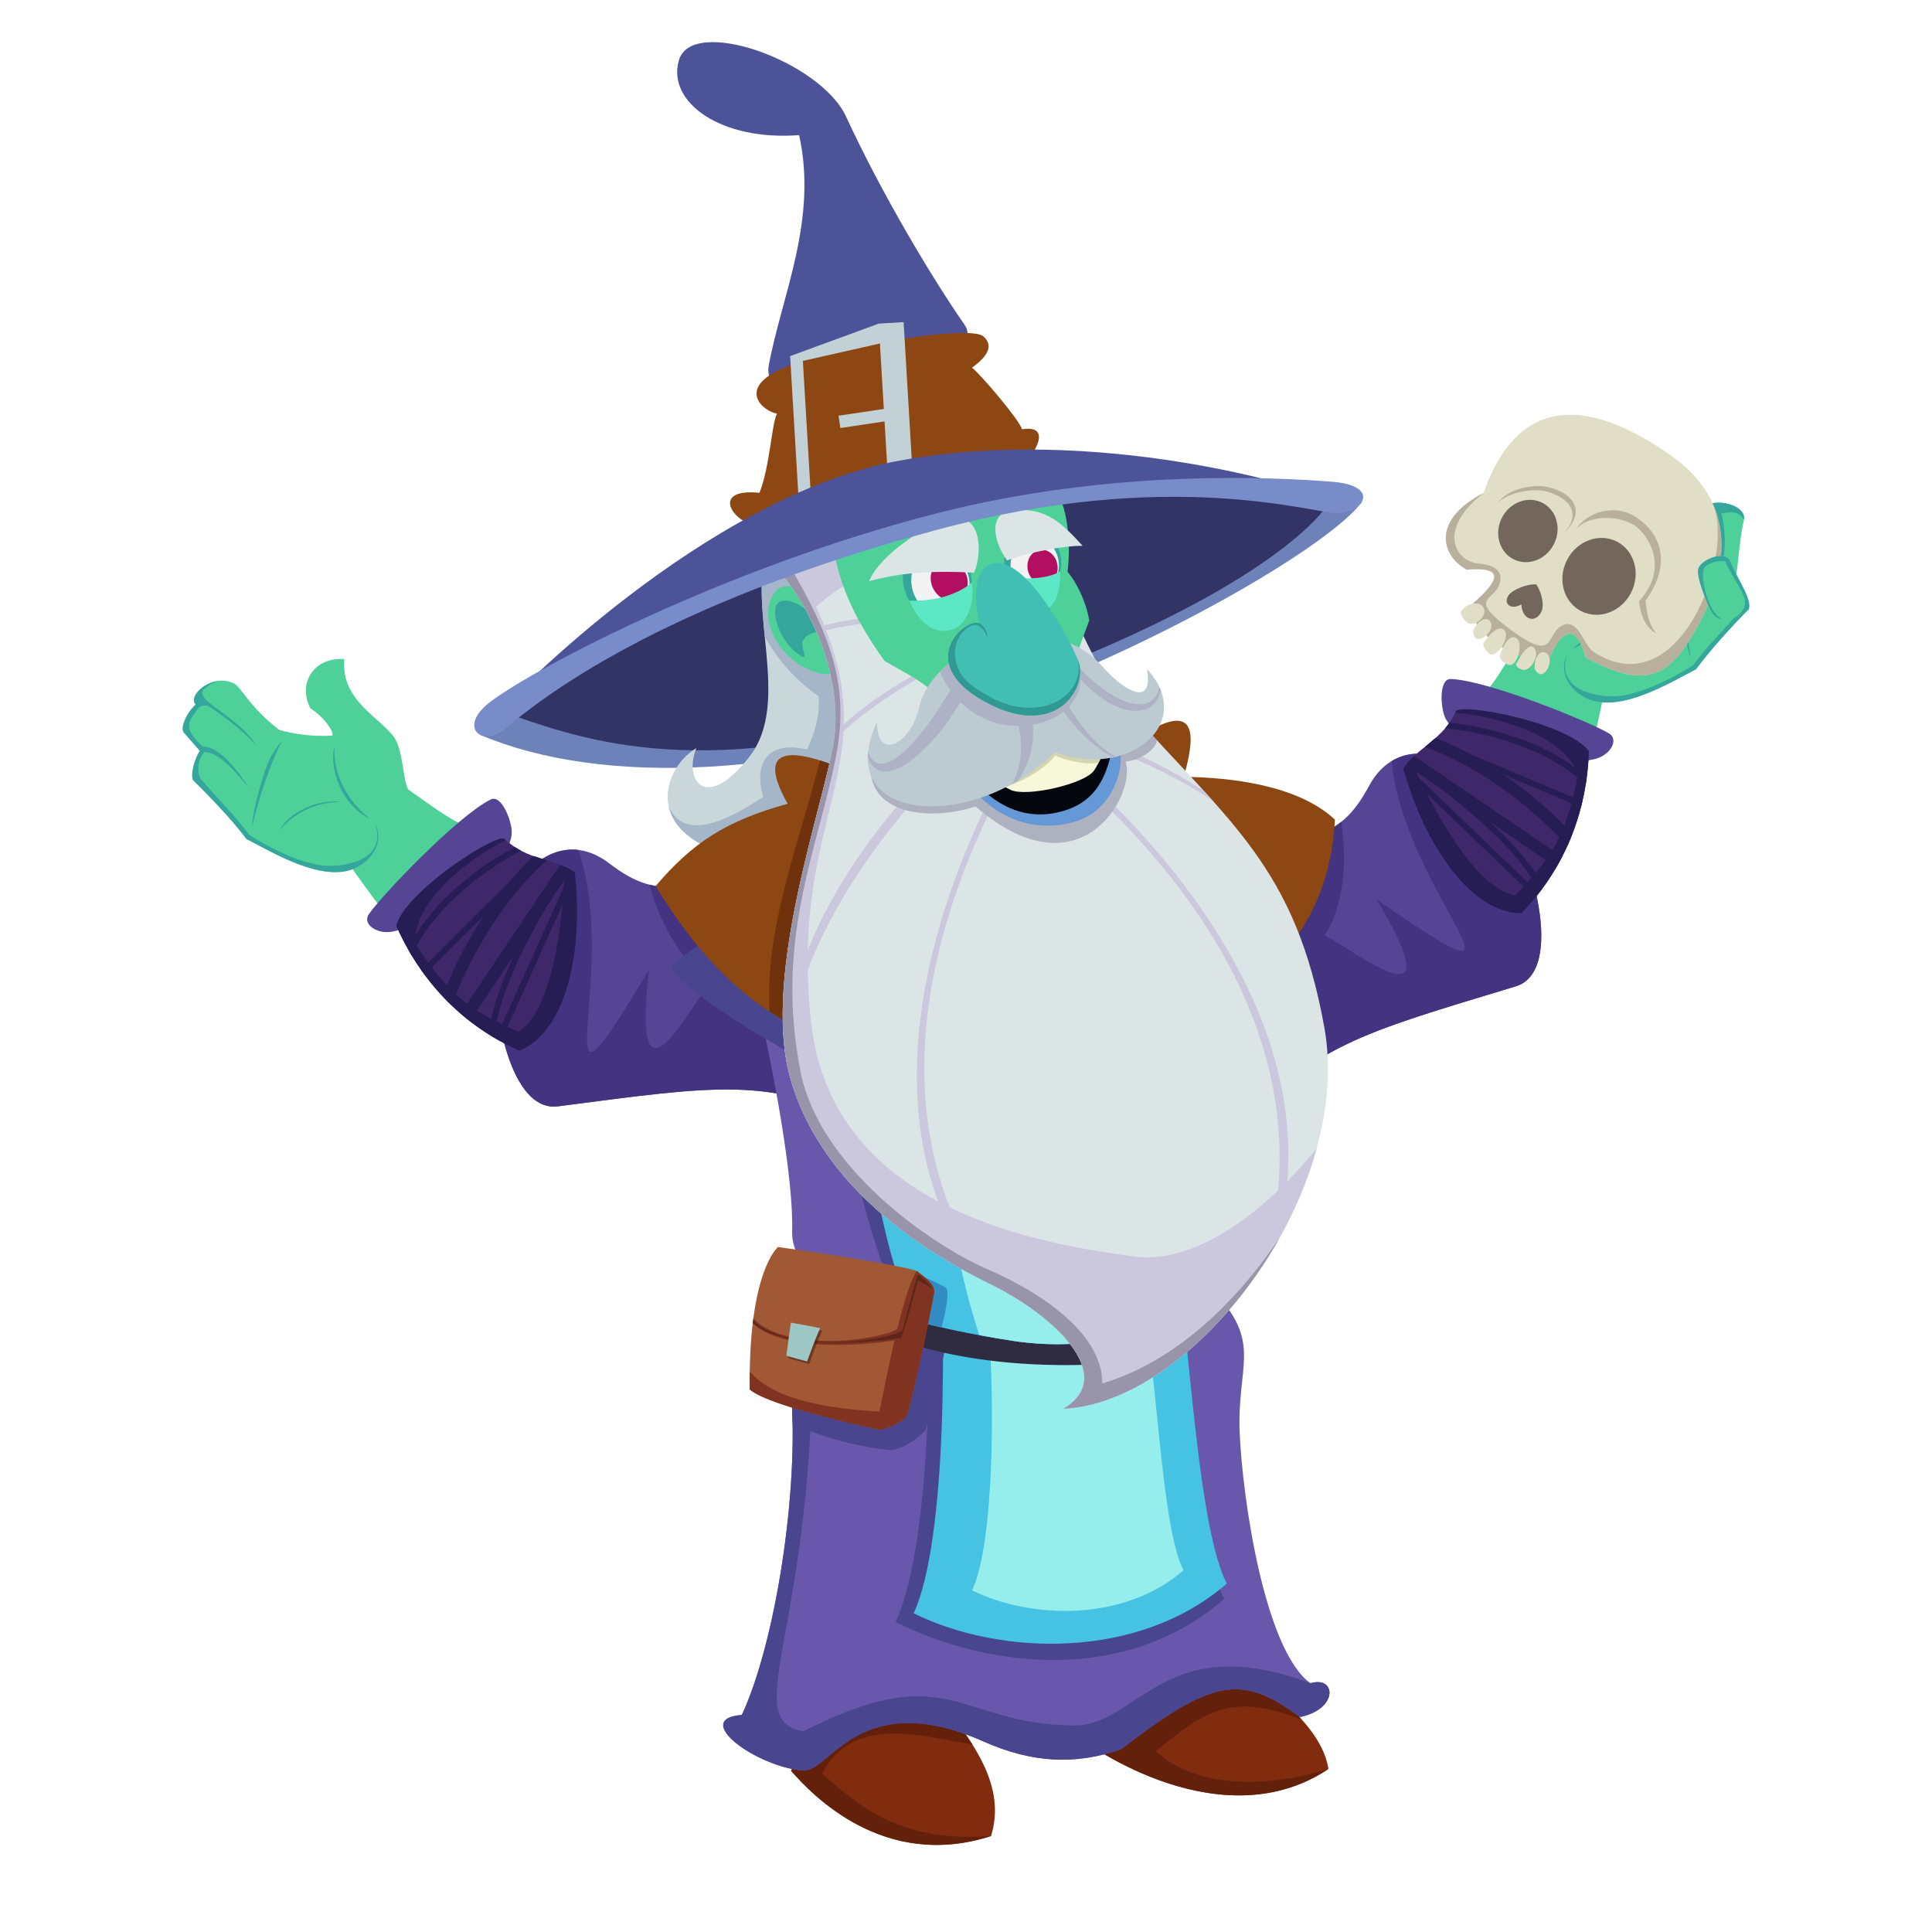 <?xml version="1.0" encoding="UTF-8"?>
<svg xmlns="http://www.w3.org/2000/svg" xmlns:xlink="http://www.w3.org/1999/xlink" version="1.1" id="character" x="0px" y="0px" viewBox="0 0 512 512" xml:space="preserve" width="512" height="512">
<g>
	<polygon fill="none" points="431.361,413.295 121.143,417.543 144.893,215.83 353.76,190.44  "/>
	<ellipse fill="none" cx="279.779" cy="476.208" rx="108.623" ry="24.629"/>
	<path fill="#333466" d="M132.481,191.217c0,0,37.888,26.78,131.759-6.978c61.34-22.059,89.519-45.678,89.519-52.683   C323.795,128.067,231.263,120.901,132.481,191.217z"/>
	<path fill="#6E82BA" d="M262.799,183.308c61.487-22.015,84.717-42.044,89.944-50.848c4.093-1.419,6.864-3.861,8.071,0.674   c-8.079,10.898-50.258,36.111-95.981,53.111c-54.458,20.248-105.442,22.107-137.457,8.548c-0.835-4.353,1.399-7.56,8.867-5.049   C156.712,196.625,190.974,209.024,262.799,183.308z"/>
	<g>
		<path fill="#C9D7DB" d="M203.813,143.881c-6.518,16.631,6.336,41.974-5.28,56.757c-11.615,14.783-17.423,6.072-13.991-2.376    c-9.767,5.808-15.575,25.871,17.687,30.094s32.511-44.662,30.26-55.173C225.988,142.825,203.813,143.881,203.813,143.881z"/>
		<path fill="#A5B6C9" d="M211.593,145.298c-3.478,0.084-6.356,0.235-8.391,0.369c-2.062,6.813-1.337,14.883-0.532,23.018    c3.075,5.663,7.778,11.324,14.298,15.849c0.25,5.176-0.967,9.916-3.133,14.073c-10.92-2.49-14.014,4.137-11.586,12.586    c-9.014,5.962-20.87,12.144-25.049,2.442c1.352,6.364,8.161,12.579,25.029,14.721c33.262,4.224,32.511-44.662,30.26-55.173    C228.505,154.578,218.639,147.78,211.593,145.298z"/>
	</g>
	<g>
		<path fill="#822C0F" d="M209.64,469.28c5.512,6.269,24.509,26.476,53.009,17.29c3.866-12.8-3.388-24.737-18.676-41.494    C235.795,436.112,212.414,463.524,209.64,469.28z"/>
		<path fill="#63200B" d="M217.806,470.009c8.53-15.676,26.07-9.944,39.887-7.697c-3.316-5.262-7.943-10.905-13.719-17.236    c-8.179-8.964-31.559,18.447-34.334,24.203c5.512,6.269,24.509,26.476,53.009,17.29    C237.686,488.424,227.21,477.998,217.806,470.009z"/>
	</g>
	<g>
		<path fill="#822C0F" d="M283.366,458.474c6.29,5.489,40.963,28.799,68.682,10.32c-1.554-9.89-11.879-18.908-24.332-26.951    C317.522,435.259,285.359,452.402,283.366,458.474z"/>
		<path fill="#63200B" d="M352.048,468.794c-14.255,4.554-34.341,5.93-45.735-4.752c13.562-11.113,20.341-15.425,38.681-8.301    c-4.44-4.906-10.54-9.546-17.278-13.898c-10.194-6.584-42.357,10.56-44.35,16.631    C289.656,463.963,324.329,487.272,352.048,468.794z"/>
	</g>
	<g>
		<path fill="#4DD198" d="M205.447,156.786c-5.28,6.909,1.155,18.677,11.351,21.548c9.068,2.553,9.526-11.186,3.668-16.954    C214.608,155.612,207.722,153.809,205.447,156.786z"/>
		<path fill="#35A69C" d="M206.501,159.546c2.319-1.395,7.817,1.165,10.793,6.305c1.353,2.337-3.198,0.867-4.589,4.162    c-0.621,1.473,1.808,5.257-0.606,3.722C206.358,170.083,203.755,161.198,206.501,159.546z"/>
	</g>
	<g>
		<path fill="#6857AB" d="M297.03,463.595c23.828-18.223,31.67-20.426,47.427-8.555c10.249-2.05,9.736-11.017,2.818-8.968    c-12.042-8.711-17.967-48.478-18.736-66.221c-0.769-17.743,5.765-23.508-5.893-36.575c-9.893-11.089-82.501-19.729-95.825-8.968    c-13.323,10.761-18.256,21.493-17.166,34.717c2.122,25.75-4.099,66.232-13.067,85.448c-13.579,1.025,3.859,13.804,16.289,14.742    c7.015,0.53,14.781-22.335,47.797-7.696C273.446,467.183,284.887,467.826,297.03,463.595z"/>
		<path fill="#4A458F" d="M284.427,457.269c-30.598-0.285-32.785-18.232-71.549,1.561c-17.613-3.267,3.524-27.479,2.413-107.418    c-0.026-1.889-0.268-3.137-0.685-3.836c-4.098,6.624-5.597,13.597-4.95,21.451c2.122,25.75-4.099,66.232-13.067,85.448    c-13.579,1.025,3.859,13.804,16.289,14.742c7.015,0.53,14.781-22.335,47.797-7.696c12.772,5.663,24.212,6.306,36.355,2.075    c23.828-18.223,31.67-20.426,47.427-8.555c10.249-2.05,9.736-11.017,2.818-8.968C308.256,431.543,301.789,457.431,284.427,457.269    z"/>
		<path fill="#4A458F" d="M237.327,429.877c9.897-21.209,10.045-81.722,7.704-110.142c38.588-16.078,47.201-9.266,59.425-3.874    c6.731,19.512,9.753,87.931,19.985,107.867C298.656,446.151,262.707,442.39,237.327,429.877z"/>
		<path fill="#46C2E3" d="M242.121,427.544c8.968-19.216,8.657-76.886,6.536-102.636c34.963-14.567,48.935-11.973,60.01-7.088    c6.098,17.679,7.18,83.783,16.451,101.846C301.756,439.982,265.116,438.882,242.121,427.544z"/>
		<path fill="#95EDEC" d="M257.619,421.467c6.053-12.97,5.843-51.896,4.411-69.277c23.599-9.832,33.03-8.082,40.505-4.785    c4.116,11.933,4.847,56.551,11.104,68.744C297.871,429.862,273.14,429.12,257.619,421.467z"/>
		<path fill="#4A458F" d="M245.244,379.117c3.556-11.438,8.38-33.299,5.962-42.406c-3.376-1.929-8.186-4.112-14.895-5.969    c-4.205,0.798-7.506,1.966-9.488,3.567c-13.323,10.761-18.256,21.493-17.166,34.717c0.214,2.602,0.34,5.361,0.389,8.227    c9.967,4.601,20.225,6.636,26.429,7.018C240.066,383.622,243.095,381.211,245.244,379.117z"/>
	</g>
	<path fill="#4DD198" d="M425.304,182.509c-1.468,7.366-2.99,14.696-6.218,25.451c-8.351-3.103-26.753-17.645-25.602-24.412   c4.829-4.785,10.427-17.611,14.294-21.201C416.256,160.416,426.646,175.775,425.304,182.509z"/>
	<path fill="#554594" d="M362.84,208.224c-4.454,8.265-8.261,10.942-14.646,13.631c-22.007-0.492-41.653,0.418-58.235,17.226   c-19.459,19.724,38.35,61.058,38.35,61.058c18.896-23.008,32.505-26.348,73.369-38.744c13.268-4.025,4.487-35.909-4.531-48.343   C386.283,198.073,370.134,194.689,362.84,208.224z"/>
	<path fill="#433380" d="M368.823,201.674c3.319,35.582,44.232,70.243-4.013,36.661c20.522,34.443-4.231,14.578-13.749,9.529   c4.108-6.344,6.351-16.643,4.393-30.076c-2.1,1.679-4.425,2.873-7.259,4.066c-2.413-0.054-4.795-0.089-7.15-0.09   c-19.242,9.812-46.561,21.847-55.036,28.202c1.538,21.022,42.301,50.172,42.301,50.172c18.896-23.008,32.505-26.348,73.369-38.744   c13.268-4.025,4.487-35.909-4.531-48.343C388.684,201.384,377.016,196.755,368.823,201.674z"/>
	<path fill="#554594" d="M384.497,179.942c-3.265-0.123-2.719,7.585-1.55,10.18c3.622,8.038,27.5,13.789,39.542,11.073   c4.247-0.958,6.646-5.175,3.937-6.814C421.294,191.275,394.321,180.312,384.497,179.942z"/>
	<path fill="#4DD198" d="M93.885,230.985c4.366,6.112,8.766,12.169,16.129,20.647c6.338-6.261,17.137-27.081,13.307-32.777   c-6.369-2.378-16.743-11.77-21.744-13.454C93.054,207.125,89.894,225.398,93.885,230.985z"/>
	<path fill="#554594" d="M240.522,226.935c-22.025-8.508-40.309-1.264-60.17,8.229c-6.925,0.172-11.496-0.703-18.954-6.407   c-12.212-9.341-25.543,0.381-29.291,18.501c-3.111,15.042,1.987,47.717,15.737,45.934c42.348-5.493,56.127-8.041,82.81,5.168   C230.653,298.359,266.368,236.919,240.522,226.935z"/>
	<path fill="#433380" d="M248.597,235.235c-10.338-2.311-40.19-2.055-61.764-3.092c-2.146,0.969-4.304,1.98-6.481,3.021   c-3.074,0.077-5.685-0.056-8.289-0.724c3.735,13.051,10.013,21.518,16.366,25.613c-6.602,8.514-21.004,36.797-16.451-3.037   c-30.181,50.443-7.128,2.03-18.725-31.772c-9.491-1.118-18.226,7.898-21.145,22.013c-3.111,15.042,1.987,47.717,15.737,45.934   c42.348-5.493,56.127-8.041,82.81,5.168C230.653,298.359,255.835,255.032,248.597,235.235z"/>
	<path fill="#554594" d="M130.032,211.874c2.926-1.454,5.596,5.798,5.597,8.644c0.001,8.817-19.403,23.873-31.498,26.346   c-4.266,0.872-8.185-1.986-6.39-4.594C101.143,237.328,121.227,216.248,130.032,211.874z"/>
	<g>
		<path fill="#3E2869" d="M152.324,231.259c-5.339-3.945-12.492-3.05-18.66-8.982c-2.58-1.231-26.218,13.977-28.642,23.029    c3.913,9.099,13.25,24.595,32.637,33.131C150.122,273.389,154.663,251.786,152.324,231.259z"/>
		<path fill="#261D54" d="M131.357,275.216c0.452,0.263,0.925,0.515,1.39,0.77l19.678-43.755c-0.033-0.324-0.064-0.649-0.1-0.972    c-0.301-0.222-0.609-0.425-0.921-0.618L131.357,275.216z"/>
		<path fill="#261D54" d="M131.153,275.103c0.332-10.959,9.415-28.95,19.907-44.665c-0.452-0.264-0.916-0.502-1.388-0.72    c-8.818,13.342-19.198,32.076-20.065,44.429C130.119,274.467,130.622,274.792,131.153,275.103z"/>
		<path fill="#261D54" d="M108.136,251.548c0.325,0.574,0.657,1.151,1.016,1.742c4.743-10.867,16.098-20.993,28.901-27.867    c-0.547-0.288-1.09-0.607-1.631-0.961C124.146,231.167,113.175,240.811,108.136,251.548z"/>
		<path fill="#261D54" d="M141.772,227.006l-30.198,29.974c0.303,0.431,0.618,0.863,0.94,1.298l30.948-30.717    C142.901,227.387,142.337,227.202,141.772,227.006z"/>
		<path fill="#261D54" d="M119.747,266.504c4.78-13.417,14.212-28.923,25.161-38.499c-1.153-0.351-2.327-0.709-3.506-1.131    c-10.484,9.698-19.268,24.177-24.113,37.141C118.073,264.851,118.886,265.683,119.747,266.504z"/>
		<path fill="#261D54" d="M148.418,229.182l-26.359,39.415c0.79,0.682,1.615,1.352,2.465,2.012l26.776-40.038    C150.381,230.012,149.414,229.57,148.418,229.182z"/>
		<path fill="#261D54" d="M152.324,231.259c-0.867-0.64-1.785-1.145-2.736-1.58c-0.232,14.113-3.187,38.461-12.242,43.773    c-11.284-5.246-17.588-8.181-27.434-23.615c-0.089-10.781,13.252-21.663,24.13-27.224c-0.126-0.115-0.254-0.215-0.379-0.336    c-2.58-1.231-26.218,13.977-28.642,23.029c3.913,9.099,13.25,24.595,32.637,33.131    C150.122,273.389,154.663,251.786,152.324,231.259z"/>
	</g>
	<g>
		<path fill="#3E2869" d="M371.932,203.741c3.475-5.656,10.443-7.502,13.944-15.311c1.932-2.107,29.544,3.152,35.179,10.639    c-0.224,9.902-3.085,27.766-17.87,42.936C389.738,241.987,377.443,223.652,371.932,203.741z"/>
		<path fill="#261D54" d="M407.823,236.66c-0.321,0.413-0.665,0.823-1.001,1.235l-34.62-33.214c-0.09-0.313-0.184-0.625-0.271-0.939    c0.196-0.319,0.406-0.622,0.623-0.918L407.823,236.66z"/>
		<path fill="#261D54" d="M407.97,236.479c-4.409-10.038-19.563-23.324-35.173-33.973c0.321-0.414,0.662-0.808,1.018-1.187    c13.17,9.073,29.805,22.562,35.231,33.695C408.691,235.502,408.345,235.992,407.97,236.479z"/>
		<path fill="#261D54" d="M420.501,206.022c-0.086,0.653-0.179,1.314-0.291,1.996c-8.465-8.303-22.784-13.445-37.228-15.029    c0.399-0.471,0.784-0.971,1.153-1.501C398.029,193.113,411.811,197.951,420.501,206.022z"/>
		<path fill="#261D54" d="M380.126,195.849l39.22,16.498c-0.12,0.513-0.25,1.032-0.386,1.555l-40.193-16.906    C379.222,196.624,379.675,196.242,380.126,195.849z"/>
		<path fill="#261D54" d="M415.33,224.237c-9.453-10.654-24.001-21.505-37.739-26.288c0.938-0.757,1.893-1.528,2.828-2.361    c13.351,5.07,26.915,15.211,36.258,25.422C416.264,222.078,415.821,223.153,415.33,224.237z"/>
		<path fill="#261D54" d="M374.778,200.353l39.192,26.69c-0.478,0.928-0.992,1.858-1.533,2.789l-39.812-27.112    C373.267,201.857,373.999,201.086,374.778,200.353z"/>
		<path fill="#261D54" d="M371.932,203.741c0.564-0.918,1.227-1.73,1.946-2.489c5.496,13.001,17.346,34.475,27.731,36.013    c8.502-9.087,13.249-14.167,16.605-32.165c-3.951-10.031-20.395-15.131-32.564-16.218c0.074-0.153,0.155-0.295,0.225-0.453    c1.932-2.107,29.544,3.152,35.179,10.639c-0.224,9.902-3.085,27.766-17.87,42.936    C389.738,241.987,377.443,223.652,371.932,203.741z"/>
	</g>
	<path fill="#2F2C42" d="M230.386,334.837c21.911,4.153,56.493,6.732,82.891,4.092c7.128-2.112,13.265-3.663,12.756,4.554   c-3.781,6.93-12.523,18.103-42.191,18.281c-37.354,0.224-58.739-10.425-72.994-21.116   C211.511,324.014,223.655,327.182,230.386,334.837z"/>
	<path fill="#6857AB" d="M326.034,338.533c0-20.987-7.609-58.066-3.253-81.176c4.356-23.109-121.961,8.316-121.961,8.316   c4.356,19.007,9.503,46.725,9.107,60.585c-0.396,13.859,21.779,23.363,58.091,29.017   C293.953,359.313,315.031,350.016,326.034,338.533z"/>
	<path fill="#4A458F" d="M315.545,250.028c-17.946-4.314-64.637,4.497-92.616,10.564c0.263,22.595-0.265,44.829,12.737,79.525   c0.411,3.406,1.742,6.405,3.784,9.03c8.109,2.396,17.7,4.436,28.568,6.128c20.316,3.163,37.65-1.857,49.497-9.7   C316.506,316.024,312.867,280.21,315.545,250.028z"/>
	<path fill="#46C2E3" d="M311.022,254.719c0.195-2.148-0.042-3.969-0.628-5.516c-19.361-1.897-57.058,4.943-82.778,10.385   c0.571,26.397,2.065,59.523,14.401,90.291c7.545,2.081,16.259,3.878,26.002,5.396c17.841,2.778,33.384-0.755,44.929-6.969   C312.515,320.389,308.321,284.473,311.022,254.719z"/>
	<path fill="#95EDEC" d="M310.642,258.875c0.338-4.805-1-7.972-3.489-9.905c-8.25-0.386-19.023,0.465-30.547,1.961   c-14.778,5.061-28.765,12.618-28.765,12.618c0.442,26.373,1.627,59.672,11.684,90.279c2.74,0.506,5.566,0.99,8.495,1.446   c17.403,2.71,32.614-0.589,44.066-6.52C311.697,321.799,308.633,287.41,310.642,258.875z"/>
	<path fill="#318CC4" d="M227.444,333.826c-0.439,2.895-1.885,6.064-3.673,9.298c6.54,3.356,15.24,6.234,25.771,8.651   c1.189-4.704,2.162-9.848,1.103-10.509C243.047,336.516,227.444,333.826,227.444,333.826z"/>
	<path fill="#4A458F" d="M177.896,255.847c-1.613,4.029,32.954,25.559,45.951,30.021c19.273-16.502,32.281-41.926,0.813-47.121   C201.876,234.985,177.896,255.847,177.896,255.847z"/>
	<path fill="#8C4712" d="M304.236,193.87c-15.575,9.183-68.57,15.443-79.13,10.691c-10.559-4.752-26.663-9.767-16.367,8.448   c-16.22,4.488-25.056,10.153-34.984,21.789c23.287,38.484,51.351,50.015,98.469,45.264c56.776-5.726,79.823-29.741,81.535-62.861   c-9.745-9.153-27.696-11.205-40.02-11.319C315.241,199.963,319.811,184.686,304.236,193.87z"/>
	<path fill="#70310D" d="M237.101,206.178c-5.441-0.08-9.712-0.59-11.994-1.617c-2.432-1.095-5.158-2.2-7.788-3.035   c-5.767,22.725-14.66,44.455-13.367,66.56c8.767,5.75,18.463,9.452,29.486,11.371C236.632,247.16,234.97,234.586,237.101,206.178z"/>
	<g>
		<path fill="#4DD198" d="M91.239,174.662c-8.028-0.566-12.47,6.376-8.958,13.107c3.65,2.156,6.986,7.144,5.489,7.205    c-5.473,0.221-10.031-0.465-13.798-1.555c-8.051-6.24-9.956-11.296-12.018-12.321c-5.642-2.804-12.424,3.272-10.081,5.62    c-2.359,2.054-4.206,6.207-3.121,7.435c1.143,1.294,2.355,2.766,4.216,4.819c-1.22,1.803-2.475,5.722-1.861,7.706    c3.638,3.576,10.264,10.337,14.184,15.633c5.996,3.053,17.754,10.331,26.487,8.53c5.591-1.153,10.528-6.93,7.609-12.621    c5.415-0.933,8.293-4.769,8.852-8.944c-1.548-2.376-1.336-10.814-3.998-14.189C99.92,189.611,90.35,185.404,91.239,174.662z"/>
		<path fill="#35A69C" d="M89.876,208.031c1.936,4.724,6.021,8.237,8.004,8.784c-1.121-0.877-9.664-7.397-9.272-19.01    C87.885,200.851,88.307,204.201,89.876,208.031z"/>
		<path fill="#35A69C" d="M80.674,214.257c3.905-1.918,8.235-2.111,9.608-1.676c-1.211-0.075-9.882-0.147-16.197,7.48    C75.346,217.71,77.508,215.811,80.674,214.257z"/>
		<path fill="#35A69C" d="M69.87,205.293c-2.032,6.484-3.167,12.07-3.051,13.92c1.729-7.757,4.867-17.136,7.968-22.865    C72.649,198.634,71.108,201.344,69.87,205.293z"/>
		<path fill="#35A69C" d="M86.906,229.462c-5.783-0.108-14.634-4.187-20.894-8.257c-3.728-5.069-7.751-8.949-12.869-14.818    c-1.068-2.313-0.727-4.883,0.976-7.054c1.423-0.052,4.692,0.42,11.874,9.555c-2.458-3.934-7.589-11.109-12.406-11.111    c-3.075-3.222-4.867-5.024-2.177-8.476c0.602-0.772,1.352-2.831,3.677-2.238c0.291,0.074,8.361,5.356,12.907,10.578    c-5.216-8.157-15.929-11.573-14.189-14.736c0.138-0.251,1.771-1.723,3.994-2.455c-4.238,0.574-7.704,4.487-5.929,6.266    c-2.359,2.054-4.206,6.207-3.121,7.435c1.143,1.294,2.355,2.766,4.216,4.819c-1.22,1.803-2.475,5.722-1.861,7.706    c3.638,3.576,10.264,10.337,14.184,15.633c5.996,3.053,17.754,10.331,26.487,8.53c5.591-1.153,10.528-6.93,7.609-12.621    C102.484,227.427,92.69,229.569,86.906,229.462z"/>
	</g>
	<g>
		<path fill="#4DD198" d="M452.772,136.157c-2.062,1.025-3.967,6.081-12.018,12.321c-3.767,1.09-8.326,1.777-13.798,1.555    c-1.497-0.061,1.839-5.049,5.489-7.205c3.512-6.731-0.931-13.672-8.958-13.107c0.889,10.742-8.681,14.949-13.002,20.426    c-2.662,3.374-2.45,11.812-3.998,14.189c0.559,4.175,3.437,8.011,8.852,8.944c-2.918,5.692,2.018,11.468,7.609,12.621    c8.733,1.801,20.49-5.477,26.487-8.53c3.92-5.296,10.332-12.305,13.97-15.882c0.615-1.984-2.313-5.853-3.534-7.656    C458.293,145.3,458.414,133.354,452.772,136.157z"/>
		<path fill="#35A69C" d="M424.848,163.091c-1.936,4.724-6.021,8.237-8.004,8.784c1.121-0.877,9.665-7.397,9.272-19.01    C426.839,155.911,426.417,159.261,424.848,163.091z"/>
		<path fill="#35A69C" d="M444.854,160.353c2.032,6.484,3.167,12.07,3.051,13.92c-1.729-7.757-4.867-17.136-7.968-22.865    C442.076,153.694,443.616,156.404,444.854,160.353z"/>
		<g>
			<path fill="#35A69C" d="M449.434,177.372c3.92-5.296,10.332-12.305,13.97-15.882c0.356-1.151-0.48-2.934-1.482-4.582     c0.442,1.505,0.335,3.073-0.341,4.538c-5.118,5.869-9.141,9.749-12.869,14.818c-6.259,4.07-15.111,8.149-20.894,8.257     c-5.783,0.108-15.578-2.034-12.48-11.24c-2.918,5.692,2.018,11.468,7.609,12.621C431.68,187.704,443.438,180.426,449.434,177.372     z"/>
			<path fill="#35A69C" d="M458.29,142.971c-0.045-0.264-0.092-0.525-0.14-0.78c-3.212,2.447-8.299,5.63-11.421,10.511     C450.213,148.701,455.754,144.673,458.29,142.971z"/>
			<path fill="#35A69C" d="M448.731,163.948c6.652-8.462,9.944-9.489,11.525-9.553c-0.139-0.201-0.272-0.392-0.385-0.56     c-0.048-0.259-0.094-0.522-0.139-0.787C455.351,154.216,450.951,160.395,448.731,163.948z"/>
		</g>
	</g>
	<g>
		<g>
			<defs>
				<path id="SVGID_1_" d="M452.077,134.191c-1.905,1.938-3.38,9.656-3.884,12.887c-0.828,5.309,11.155,9.624,11.891,5.391      s0.852-9.353,2.034-14.455C463.137,133.612,454.253,131.978,452.077,134.191z"/>
			</defs>
			<clipPath id="SVGID_2_">
				<use xlink:href="#SVGID_1_" overflow="visible"/>
			</clipPath>
			<path clip-path="url(#SVGID_2_)" fill="#4DD198" d="M450.489,134.384c-3.941,12.147-5.257,17.028-4.348,21.066     c1.192,5.295,7.647,4.413,11.525,3.081c5.488-5.587,12.906-20.01,7.937-21.354C471.419,126.663,453.695,128.523,450.489,134.384z     "/>
		</g>
		<g>
			<defs>
				<path id="SVGID_3_" d="M452.077,134.191c-1.905,1.938-3.38,9.656-3.884,12.887c-0.828,5.309,11.155,9.624,11.891,5.391      s0.852-9.353,2.034-14.455C463.137,133.612,454.253,131.978,452.077,134.191z"/>
			</defs>
			<clipPath id="SVGID_4_">
				<use xlink:href="#SVGID_3_" overflow="visible"/>
			</clipPath>
			<path clip-path="url(#SVGID_4_)" fill="#35A69C" d="M462.211,137.816c2.364-5.283-11.433-7.367-15.167-4.008     c-3.96,14.329,4.062,20.263,6.564,24.527c3.171-8.002,4.5-14.16,2.586-22.351C458.038,135.895,460.611,135.003,462.211,137.816z"/>
		</g>
	</g>
	<g>
		<path fill="#E0DEC7" d="M442.879,120.739c-27.445-19.307-42.54-10.804-49.707,9.894c-14.42,7.494-10.783,17.044-4.464,20.33    c9.367-0.816,9.626,2.22,1.068,9.446c0.397,7.977,11.092,14.079,20.323,15.334c2.956-8.089,7.49-11.847,10.101-1.493    c15.075,8.11,21.486,5.741,28.464-6.158C459.794,149.115,459.166,132.197,442.879,120.739z"/>
		<path fill="#B8AF9C" d="M450.197,165.336c0.286-0.537,0.561-1.073,0.827-1.607c0.096-0.192,0.193-0.384,0.286-0.575    c0.346-0.711,0.679-1.42,0.989-2.124c0.002-0.006,0.005-0.011,0.007-0.016c0.307-0.699,0.592-1.392,0.864-2.084    c0.065-0.166,0.128-0.331,0.191-0.497c0.22-0.576,0.428-1.15,0.623-1.721c0.045-0.132,0.092-0.263,0.136-0.395    c0.47-1.415,0.86-2.813,1.171-4.192c0.024-0.107,0.047-0.213,0.07-0.32c0.138-0.637,0.261-1.27,0.365-1.898    c0.008-0.051,0.018-0.102,0.027-0.153c0.226-1.405,0.363-2.789,0.412-4.15c0.002-0.049,0.003-0.098,0.005-0.147    c0.065-2.063-0.075-4.074-0.429-6.023c-0.002-0.01-0.004-0.02-0.005-0.03c-0.361-1.973-0.941-3.885-1.748-5.728l0,0    c5.74,13.579-8.874,53.78-31.638,39.117c-2.9-1.868-4.203-9.863-8.93-6.661c-3.646,2.47-1.44,9.335-12.966,0.845    c-11.108-8.182-5.36-7.637-3.37-11.459c1.063-2.042,1.337-5.612-5.072-6.145c-6.453-0.537-11.316-8.98,1.162-18.74    c-14.42,7.494-10.783,17.044-4.464,20.33c9.254-0.806,9.602,2.155,1.359,9.193c-0.03,0.026-0.059,0.052-0.089,0.078    c-0.07,0.06-0.13,0.115-0.201,0.175c0.397,7.977,11.092,14.079,20.323,15.334c2.956-8.089,7.49-11.847,10.101-1.493    c15.075,8.11,21.486,5.741,28.464-6.158c0.42-0.717,0.818-1.429,1.204-2.14C449.981,165.747,450.088,165.542,450.197,165.336z"/>
		<path fill="#B8AF9C" d="M434.124,137.414c6.316,4.543,8.762,12.301,1.955,21.762c0.375,3.298,0.606,5.667,2.788,8.709    c-2.9-1.792-4.103-4.951-4.525-8.545c8.494-9.094,2.001-18.192-1.325-20.201c-4.817-2.909-12.41-2.381-15.287,1.037    C420.119,136.189,427.808,132.871,434.124,137.414z"/>
		<path fill="#B8AF9C" d="M409.412,128.929c6.052,0.99,12.107,5.675,4.871,12.539c6.695-7.168-2.057-10.876-5.079-11.377    c-3.94-0.654-10.108,0.654-12.376,3.348C399.777,129.13,406.665,128.48,409.412,128.929z"/>
		<path fill="#E0DEC7" d="M389.278,165.225c-0.916-0.28-2.695-2.604-1.986-3.347c0.823-1.597,4.21-2.821,5.601-1.216    C394.559,162.586,391.55,165.919,389.278,165.225z"/>
		<path fill="#E0DEC7" d="M403.352,177.468c-0.916-0.28-2.042-1.154-1.333-1.897c0.823-1.597,3.141-5.481,4.532-3.876    C408.217,173.618,405.624,178.162,403.352,177.468z"/>
		<path fill="#E0DEC7" d="M391.385,169.251c-0.814-0.227-1.321-2.033-0.643-2.792c0.824-1.597,2.961-3.326,4.139-1.832    C396.292,166.417,393.405,169.813,391.385,169.251z"/>
		<path fill="#E0DEC7" d="M408.471,178.663c-0.832,0.149-2.073-1.259-1.791-2.237c0.049-1.796,1.224-4.282,2.934-3.447    C411.663,173.98,410.535,178.293,408.471,178.663z"/>
		<path fill="#E0DEC7" d="M395.029,173.437c-0.814-0.227-2.475-2.392-1.797-3.151c1.96-2.987,4.333-4.673,5.511-3.178    C400.153,168.897,397.049,173.999,395.029,173.437z"/>
		<path fill="#E0DEC7" d="M400.164,176.251c-0.845,0.023-3.069-1.559-2.644-2.484c0.995-3.431,2.768-5.74,4.333-4.657    C403.728,170.406,402.26,176.195,400.164,176.251z"/>
		
			<ellipse transform="matrix(0.462 -0.887 0.887 0.462 93.083 434.796)" fill="#73675C" cx="404.823" cy="140.696" rx="8.398" ry="7.723"/>
		<path fill="#73675C" d="M408.634,161.742c-1.32,3.522-5.229,2.876-5.46-1.57c-2.922,1.703-4.941-0.367-3.307-2.527    c1.066-1.41,5.058-3.036,7.268-2.758C408.828,157.388,409.093,160.518,408.634,161.742z"/>
		
			<ellipse transform="matrix(0.462 -0.887 0.887 0.462 92.563 457.982)" fill="#73675C" cx="423.668" cy="152.717" rx="10.358" ry="9.526"/>
	</g>
	<path fill="#4DD198" d="M450.041,150.858c-0.434,2.181,2.021,8.126,3.126,10.563c1.816,4.005,6.1,3.454,10.237,0.07   c1.059-2.692-3.294-8.501-4.775-12.523C457.351,145.497,450.537,148.366,450.041,150.858z"/>
	<path fill="#35A69C" d="M450.041,150.858c-0.434,2.181,2.021,8.126,3.126,10.563c0.848,1.871,2.239,2.737,3.898,2.795   c-3.979-0.219-7.057-11.977-5.22-13.999c1.596-1.419,3.687-1.675,5.382-1.444c3.199,7.427,8.63,11.046,2.269,15.029   c1.262-0.448,2.592-1.234,3.908-2.311c1.059-2.692-3.294-8.501-4.775-12.523C457.351,145.497,450.537,148.366,450.041,150.858z"/>
	<g>
		<path fill="#A15834" d="M242.954,336.791c-6.904-2.124-36.764-6.325-36.764-6.325s-7.923,6.368-7.494,37.767    c5.471,4.703,34.673,10.733,34.673,10.733s6.505-1.724,7.247-4.544c2.022-7.681,5.306-22.876,6.94-31.824    C247.988,340.231,244.328,338.044,242.954,336.791z"/>
		<path fill="#803320" d="M199.644,349.42c-0.057,0.428-0.112,0.865-0.164,1.312c7.887,7.28,27.406,6.073,37.577,4.486    c-1.687,7.248-3.126,14.684-4.016,18.885c-12.335-0.749-27.601-2.72-34.341-10.637c-0.022,1.525-0.027,3.103-0.004,4.767    c5.471,4.703,34.673,10.733,34.673,10.733s6.505-1.724,7.247-4.544c2.022-7.681,5.306-22.876,6.94-31.824    c0.432-2.367-3.227-4.554-4.602-5.808c-1.743,2.721-3.552,8.79-5.183,15.436C233.216,355.118,208.641,358.604,199.644,349.42z"/>
		<path opacity="0.5" fill="#3B1A15" d="M214.439,361.473c0,0,2.008-5.756,3.451-8.798    c-0.115-0.141-7.777-1.506-7.777-1.506s-0.361,2.645-1.17,8.743C209.336,360.11,214.439,361.473,214.439,361.473z"/>
		<path opacity="0.5" fill="#3B1A15" d="M243.185,337.958c-0.975,3.011-2.35,7.992-3.981,14.638    c-4.519,2.868-30.228,6.297-39.63-2.62c-0.022,0.173-0.044,0.344-0.065,0.519c8.034,7.269,29.103,5.628,39.29,4.038    c1.282-3.058,2.722-8.973,4.545-15.332c1.968,1.22,2.652,1.593,3.79,2.424C246.748,340.905,243.382,337.351,243.185,337.958z"/>
		<path fill="#9DC7C4" d="M213.895,360.81c0,0,2.008-5.756,3.451-8.798c-0.115-0.141-7.777-1.506-7.777-1.506    s-0.361,2.645-1.17,8.743C208.793,359.448,213.895,360.81,213.895,360.81z"/>
	</g>
	<g>
		<path fill="#DBE5E6" d="M350.957,272.231c-7.671-42.359-24.73-53.896-52.269-84.739c-13.055-14.621-25.079-54.249-25.079-54.249    s-22.64,4.151-67.279,17.951c8.704,9.835,16.98,28.378,14.741,44.613s-19.266,61.773-11.742,89.491    c4.639,17.091,18.611,38.146,53.193,55.041c16.403,8.014,34.054,24.169,19.271,32.998    C316.766,371.78,358.862,315.88,350.957,272.231z"/>
		<path fill="#CBC8DE" d="M300.866,333.013c-23.843-3.185-80.563-11.805-85.933-62.237c-6-56.358,21.19-67.473,1.342-109.974    c15.476-14.177,28.665-8.86,32.319-6.704c12.997,7.668,22.636,9.692,32.763,1.046c-4.696-11.847-7.748-21.902-7.748-21.902    s-22.64,4.151-67.279,17.951c8.704,9.835,16.98,28.378,14.741,44.613s-19.266,61.773-11.742,89.491    c4.639,17.091,18.611,38.146,53.193,55.041c16.403,8.014,34.054,24.169,19.271,32.998c26.729-1.19,57.617-34.123,67.165-69.069    C334.11,322.801,315.62,334.985,300.866,333.013z"/>
		<path fill="#CBC8DE" d="M268.177,203.289c0.068-0.618-0.687-0.768-1.428-0.462c-2.008,4.495-47.421,80.6-7.244,135.999    c0.989,0.508,1.992,1.013,3.017,1.513c0.002,0.001,0.003,0.002,0.005,0.002C222.244,282.159,263.133,214.165,268.177,203.289z"/>
		<path fill="#CBC8DE" d="M248.595,202.703c-3.88,2.569-36.891,35.131-40.838,73.525c0.15,1.601,0.358,3.164,0.624,4.688    c3.194-35.304,29.984-64.903,41.172-77.058C250.428,203.054,249.696,202.6,248.595,202.703z"/>
		<path fill="#CBC8DE" d="M215.862,166.372c0.186,0.412,0.372,0.824,0.551,1.242c10.831-2.829,21.117-3.247,27.764-3.684    c0.486-0.023,0.53-0.419,0.055-0.795C242.279,162.787,228.642,162.731,215.862,166.372z"/>
		<path fill="#CBC8DE" d="M247.258,176.54c-2.042,0.607-15.98,7.572-26.032,17.681c-0.051,0.529-0.082,1.061-0.155,1.586    c-0.016,0.117-0.04,0.25-0.058,0.37c9.287-9.161,20.025-15.068,26.552-18.902C247.97,177.031,247.864,176.665,247.258,176.54z"/>
		<path fill="#CBC8DE" d="M319.18,209.741c-20.862-13.706-43.039-19.375-46.231-19.583c-0.34,0.55-0.736,1.02-0.257,1.479    c10.675,3.383,30.439,8.126,48.865,20.743C320.779,211.507,319.986,210.627,319.18,209.741z"/>
		<path fill="#CBC8DE" d="M334.893,334.986c1.053-1.609,2.066-3.25,3.043-4.915c19.564-65.858-49.092-122.445-52.503-126.008    c-0.801-0.039-1.461,0.357-1.189,0.916C292.772,213.64,355.761,265.183,334.893,334.986z"/>
		<path fill="#AEB1BF" d="M302.897,192.139c-4.032,1.603-10.371,0.765-14.068,0.271c-6.547-0.875-29.104-3.432-34.186,2.077    c-3.693,4.004-22.339,12.709-22.286,0.592c-7.815,20.972,13.246,22.946,26.188,18.623c27.463,23.859,42.574-2.769,39.773-11.852    c4.551-0.579,8.118-3.584,8.295-5.672C305.075,194.522,304.512,193.907,302.897,192.139z"/>
		<path fill="#9895AB" d="M261.4,336.215c-15.252-6.652-44.285-27.146-49.237-52.168c-6.985-35.297,4.636-58.964,9.418-83.793    c3.082-16,0.168-28.766-11.005-47.989c-0.994-1.642-2.396-1.642-4.246-1.072c8.704,9.835,16.98,28.378,14.741,44.613    s-19.266,61.773-11.742,89.491c4.639,17.091,18.611,38.146,53.193,55.041c16.403,8.014,34.054,24.169,19.271,32.998    c20.511-0.913,43.47-20.518,57.357-45.38c-10.052,15.111-26.342,32.521-47.021,38.671    C292.129,354.584,278.733,343.775,261.4,336.215z"/>
	</g>
	<path fill="#4DD198" d="M220.619,142.986c1.386,13.265,7.889,23.825,13.758,32.14c5.578,3.412,13.037,6.332,17.293,13.529   c18.033,3.631,14.156,17.135,31.876-6.039c0.957-8.283,2.899-11.912,5.11-18.215c-0.853-4.983-3.318-10.001-5.737-12.872   c1.056-9.051-0.511-17.906-2.904-21.094C268.37,129.699,219.73,134.476,220.619,142.986z"/>
	<g>
		<path fill="#35A69C" d="M257.056,151.295c1.621,5.511-0.939,11.119-5.719,12.525c-4.78,1.406-9.969-1.921-11.59-7.432    s0.939-11.119,5.719-12.525C250.245,142.456,255.434,145.784,257.056,151.295z"/>
		<path fill="#F2F2F2" d="M256.541,152.248c1.371,4.661-0.794,9.404-4.837,10.593s-8.431-1.625-9.803-6.286    c-1.371-4.661,0.794-9.404,4.837-10.593C250.78,144.772,255.169,147.586,256.541,152.248z"/>
		<path fill="#B30F60" d="M255.781,151.671c1.382,2.692,0.61,5.846-1.725,7.045c-2.335,1.199-5.348-0.012-6.73-2.704    c-1.382-2.692-0.61-5.846,1.725-7.045C251.386,147.768,254.399,148.979,255.781,151.671z"/>
		<path fill="#5DE8C5" d="M257.538,154.401c-2.107,1.8-7.353,5.051-16.557,4.791c2.49,5.605,6.209,8.852,10.689,7.816    C256.963,165.784,258.303,158.561,257.538,154.401z"/>
	</g>
	<g>
		<path fill="#35A69C" d="M281.25,149.205c0.006,4.818-3.377,8.728-7.556,8.733s-7.571-3.897-7.576-8.715    c-0.006-4.818,3.377-8.728,7.556-8.733C277.852,140.484,281.244,144.387,281.25,149.205z"/>
		<path fill="#F2F2F2" d="M280.611,149.85c0.005,4.075-2.856,7.382-6.391,7.386s-6.403-3.296-6.408-7.371s2.856-7.382,6.391-7.386    C277.737,142.475,280.606,145.775,280.611,149.85z"/>
		<path fill="#B30F60" d="M280.201,149.515c0.478,2.493-0.888,4.849-3.05,5.264c-2.162,0.414-4.302-1.271-4.779-3.763    c-0.478-2.493,0.888-4.849,3.049-5.264C277.583,145.337,279.723,147.022,280.201,149.515z"/>
		<path fill="#5DE8C5" d="M280.997,151.446c-2.895,1.637-7.845,2.395-14.238,1.286c0,3.717,1.99,9.195,7.452,9.459    C278.762,162.411,280.997,158.693,280.997,151.446z"/>
	</g>
	<path fill="#6598D6" d="M257.618,208.881c4.755-4.691,35.628-14.931,38.353-11.661s0.283,16.839-10.569,20.344   C273.539,221.394,263.236,215.83,257.618,208.881z"/>
	<g>
		<path fill="#04070D" d="M295.382,194.48c-5.538,2.254-8.551,1.519-17.463,3.399c-7.953,1.678-11.995,4.478-22.477,5.922    c6.624,8.837,15.025,13.692,24.789,11.508C289.673,213.197,293.774,206.924,295.382,194.48z"/>
		<path fill="#F7F7D9" d="M260.393,203.195c0.488,1.134,2.074,3.533,7.453,6.134c4.084,1.975,19.692-1.539,22.123-5.177    c1.438-2.152,3.062-5.956,3.321-8.233C293.407,194.888,260.393,203.195,260.393,203.195z"/>
		<path fill="#D4D4B0" d="M260.393,203.195c0.264,0.613,1.573,3.288,6.056,5.432c7.193-2.576,11.471-6.194,13.194-8.364    c2.362,1.085,7.987,2.602,11.512,1.84c1.347-2.32,2.032-5.275,2.136-6.184C293.407,194.888,260.393,203.195,260.393,203.195z"/>
	</g>
	<g>
		<path fill="#BCCAD1" d="M303.955,177.273c1.8,10.089-5.665,6.273-11.669-0.503c-15.194-17.145-45.154-5.586-48.777,10.937    c-1.983,9.045-11.101,14.599-11.084,3.595c-12.377,26.584,24.894,29.823,47.16,8.016    C298.636,206.611,317.336,191.912,303.955,177.273z"/>
		<path fill="#ADB2C4" d="M249.08,177.992c11.277,26.068,49.539,12.685,33.331-8.01C270.888,165.694,256.864,170.05,249.08,177.992z    "/>
		<path fill="#ADB2C4" d="M307.643,183.039c-0.115-0.301-0.248-0.603-0.387-0.906c-2.79,11.355-19.809-1.151-24.704-9.966    c-1.22-1.313-0.657,1.689-1.482,1.168C293.168,191.107,305.781,191.476,307.643,183.039z"/>
		<path fill="#ADB2C4" d="M295.099,200.689c0.193-0.041,0.382-0.091,0.573-0.136c-7.629-4.194-12.494-13.152-16.95-21.177    c-1.22-1.313-0.657,1.689-1.482,1.168C279.557,185.914,286.323,196.355,295.099,200.689z"/>
		<path fill="#ADB2C4" d="M265.472,180.635c2.884,6.509,8.198,16.056,2.835,27.069c0.545-0.301,1.087-0.618,1.626-0.942    c5.156-8.299,4.539-15.494,1.787-24.529C271.114,180.547,266.027,181.438,265.472,180.635z"/>
		<g>
			<path fill="#ADB2C4" d="M260.983,181.901c0.156-0.849,0.224-0.968,0.244-0.973c-0.01-0.023-0.029-0.107-0.051-0.382     c-7.495-1.373-8.999,1.762-11.269,5.467c-7.165,11.694-16.766,21.57-19.858,13.333c-0.038,0.394-0.06,0.779-0.069,1.157     c3.273,9.993,15.844-0.815,22.567-11.321C255.406,184.71,256.694,182.599,260.983,181.901z"/>
			<path fill="#9FA6BD" d="M261.226,180.928C261.235,180.948,261.236,180.926,261.226,180.928L261.226,180.928z"/>
		</g>
	</g>
	<path fill="#41BFB4" d="M259.623,165.19c-3.894-1.584-17.489,10.513,1.518,20.832s27.378-4.105,24.551-11.064   s-13.528-26.128-21.515-25.739C256.189,149.609,259.029,163.738,259.623,165.19z"/>
	<path fill="#309991" d="M259.623,165.19c-3.894-1.584-17.489,10.513,1.518,20.832s27.378-4.105,24.551-11.064   c1.914,9.54-10.242,17.077-23.693,9.54c-4.967-2.784-6.855-4.704-7.854-6.88c-3.622-7.893,2.97-13.084,5.049-11.863   c1.372,0.806,1.732,1.445,2.425,3.127C261.729,167.326,260.679,165.862,259.623,165.19z"/>
	<path fill="#DBE5E6" d="M230.316,154.008c9.212-2.47,17.572-2.773,27.818-2.245c2.364-5.594,1.715-15.234-5.089-14.334   C245.705,138.4,233.059,147.195,230.316,154.008z"/>
	<path fill="#DBE5E6" d="M286.901,144.642c-4.091-0.035-12.627,1.21-20.014,3.862c-3.601-4.891-5.364-12.938,2.029-13.351   C276.939,134.705,280.848,137.961,286.901,144.642z"/>
	<path fill="#4D5399" d="M211.775,35.808c-20.789,1.584-35.044-8.712-31.876-19.799c3.408-11.927,37.512,0.124,44.335,14.926   c9.313,20.206,22.83,42.867,31.386,55.119c8.556,12.252-55.281,29.062-51.873,10.691C207.156,78.376,216.768,58.278,211.775,35.808   z"/>
	<path fill="#8C4712" d="M260.57,89.123c3.663,3.168-0.693,6.633-2.97,8.316c2.079,1.584,12.374,13.562,13.265,16.334   c3.861-0.693,6.534,0.792,2.376,7.029s-67.019,19.7-73.256,18.413s-11.384-9.899,1.287-8.613c2.772-6.93,3.267-18.71,4.653-20.987   c-3.465-0.495-11.186-6.633,1.881-12.176C220.873,91.895,256.907,85.956,260.57,89.123z"/>
	<polygon fill="#C1D1D6" points="235.513,130.188 242.101,129.797 239.715,89.547 239.715,89.547 239.715,89.547 239.467,85.368    232.879,85.759 209.389,94.372 211.855,135.968 215.149,135.773 212.77,95.643 233.191,91.023  "/>
	
		<rect x="222.403" y="108.902" transform="matrix(0.989 -0.148 0.148 0.989 -13.858 35.381)" fill="#C1D1D6" width="15.513" height="3.3"/>
	<path fill="#4D5399" d="M134.436,186.245c0,0,51.978-54.69,103.955-64.181s106.667,6.78,114.351,10.396   C319.835,128.067,247.709,120.635,134.436,186.245z"/>
	<path fill="#778CC9" d="M247.965,140.502c63.051-17.025,100.654-4.175,106.982-4.476s11.159-7.384-2.204-8.386   c-14.297-1.072-57.682-3.645-104.927,8.498c-56.271,14.463-107.233,41.503-118.2,50.109c-8.232,6.459-1.921,11.96,4.143,6.931   C143.559,185.049,174.312,160.389,247.965,140.502z"/>
</g>
</svg>
